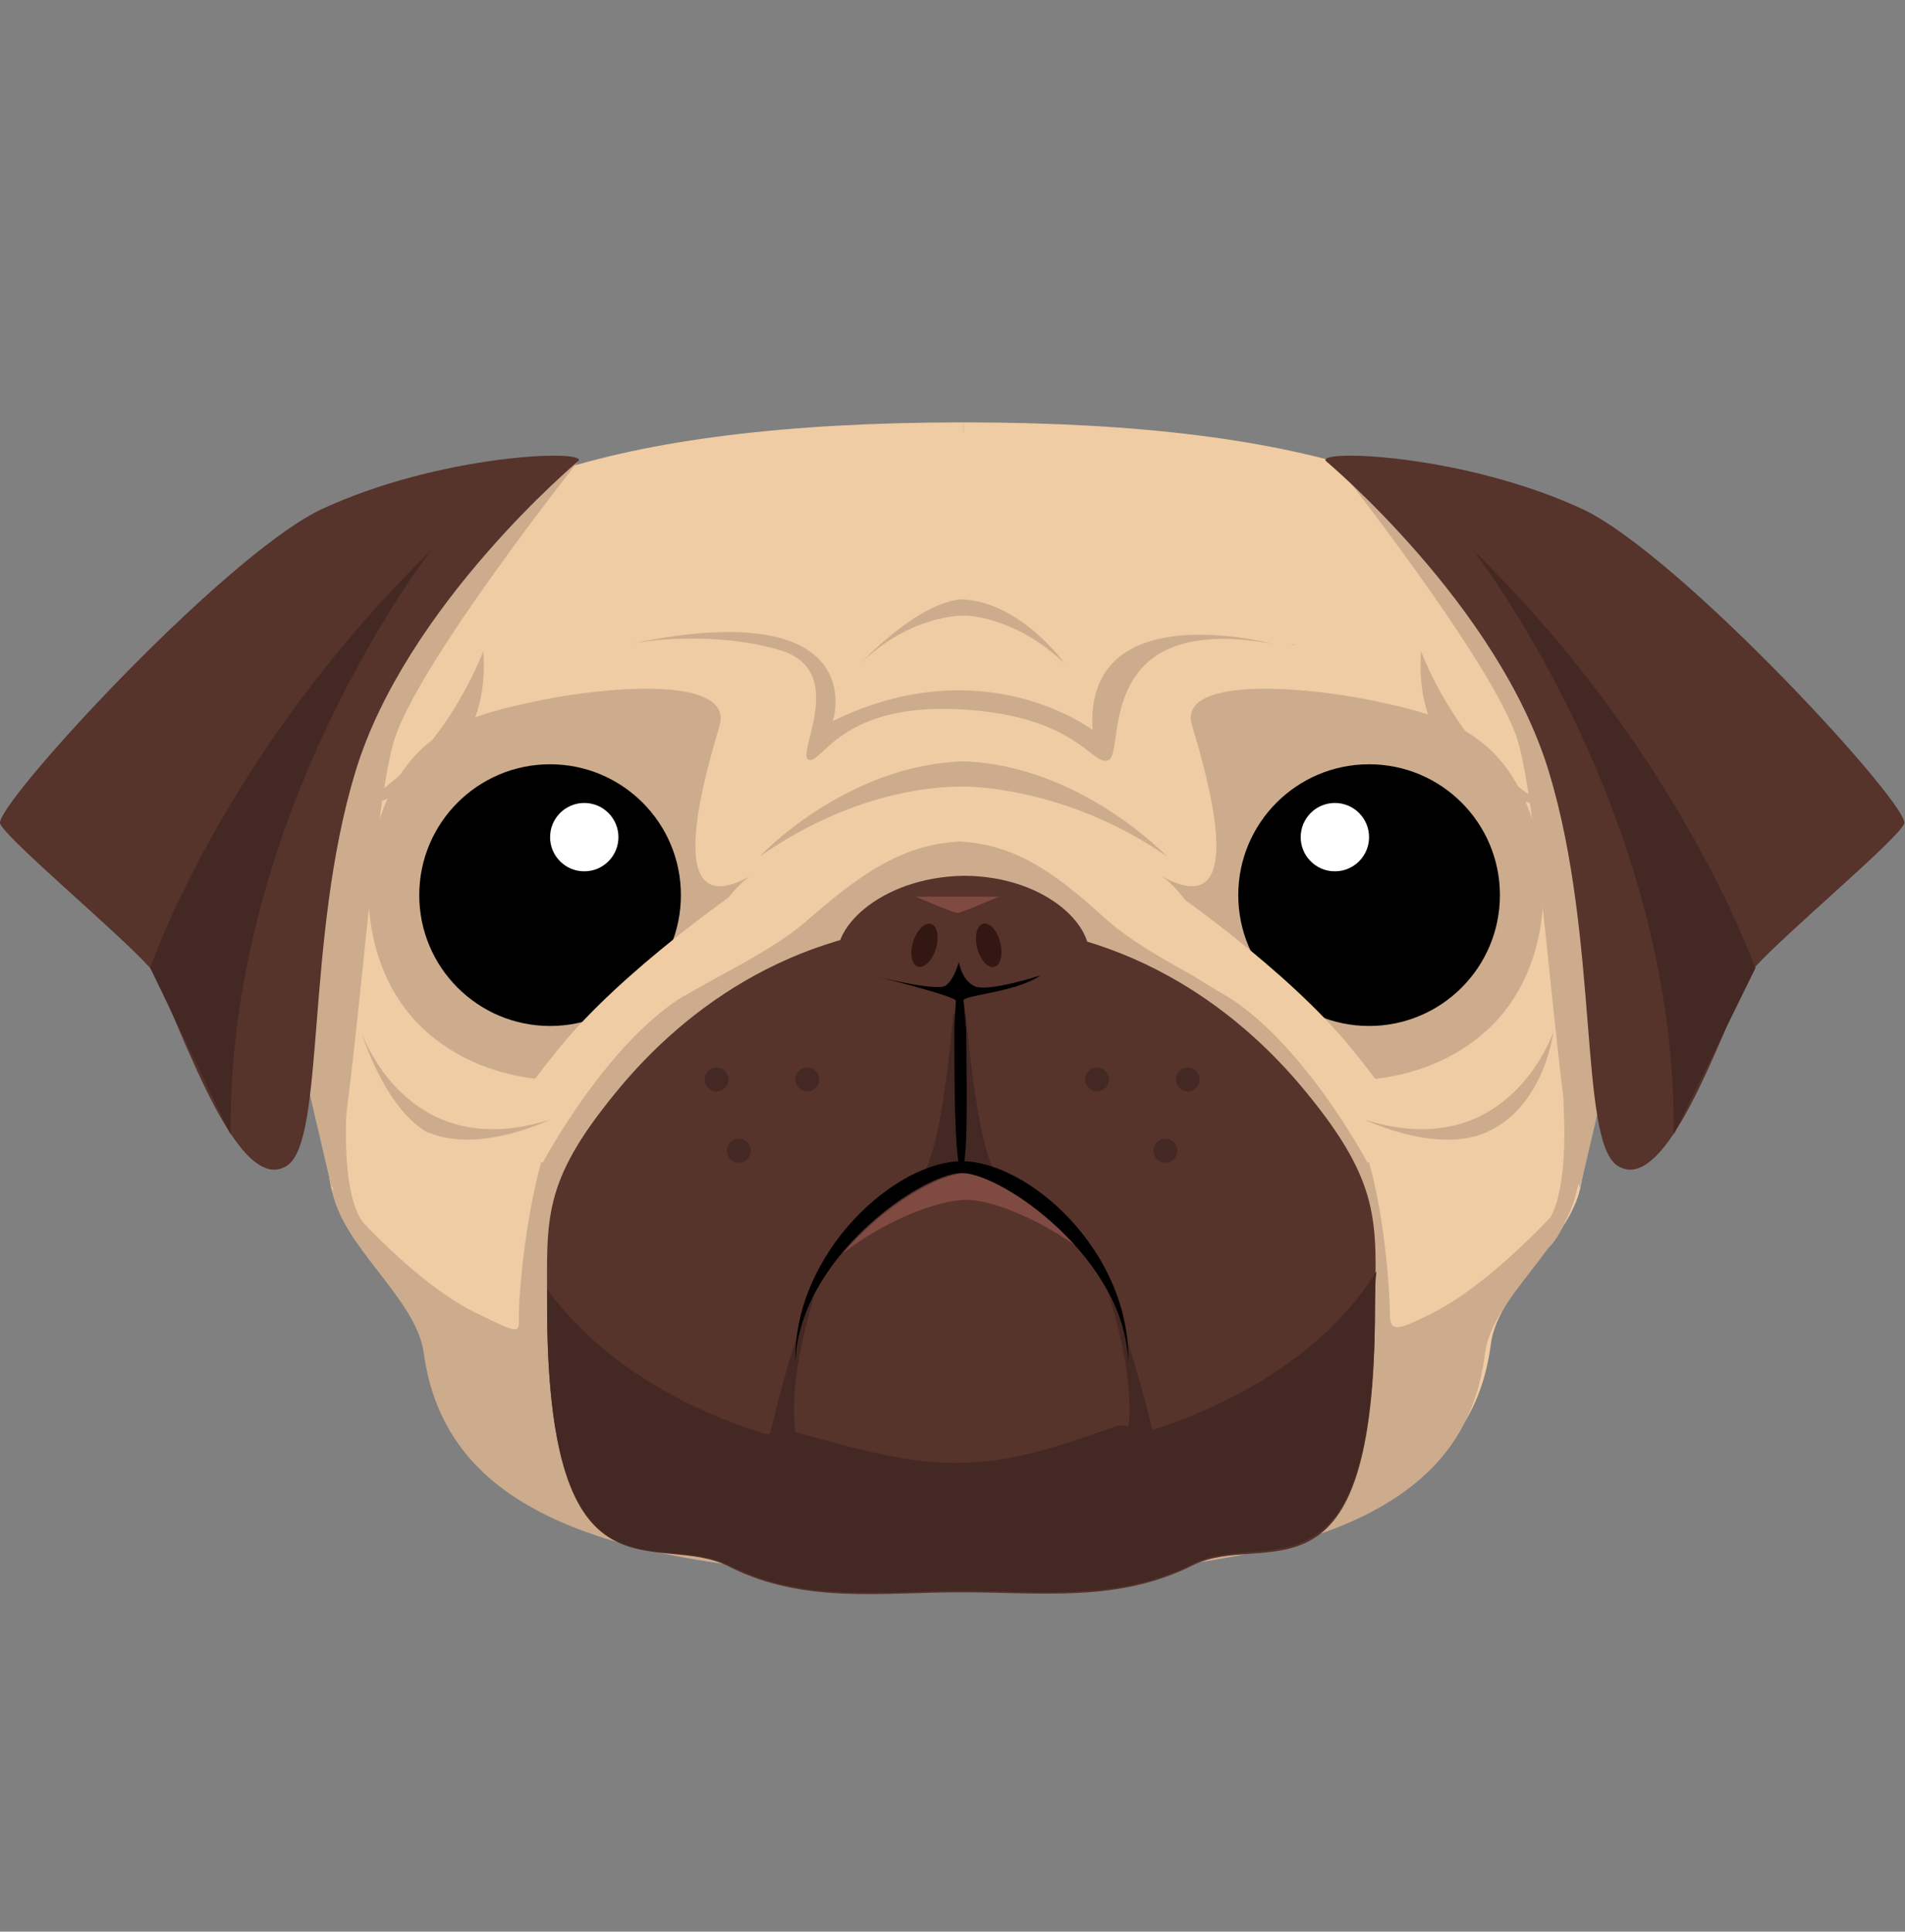 <?xml version="1.0" encoding="utf-8"?>
<!-- Generator: Adobe Illustrator 16.0.0, SVG Export Plug-In . SVG Version: 6.00 Build 0)  -->
<!DOCTYPE svg PUBLIC "-//W3C//DTD SVG 1.0//EN" "http://www.w3.org/TR/2001/REC-SVG-20010904/DTD/svg10.dtd">
<svg version="1.0" id="Layer_1" xmlns:x="http://ns.adobe.com/Extensibility/1.0/" xmlns:i="http://ns.adobe.com/AdobeIllustrator/10.0/" xmlns:graph="http://ns.adobe.com/Graphs/1.0/"
	 xmlns="http://www.w3.org/2000/svg" xmlns:xlink="http://www.w3.org/1999/xlink" x="0px" y="0px" width="59.25px"
	 height="60.068px" viewBox="0 0 59.25 60.068" enable-background="new 0 0 59.25 60.068" xml:space="preserve">
<rect x="0" y="0" width="59.25" height="60.068" fill="#808080" stroke="none"/>
<g>
	<path fill="#EFCCA3" d="M49.562,24.507c-0.092-2.035,0.187-3.837-0.739-5.364c-2.218-3.79-7.767-6.008-18.86-6.008v0.324H29.73
		h0.229v-0.324c-11.094,0-16.92,2.219-19.138,6.056c-0.878,1.572-0.787,3.329-0.925,5.363c-0.093,1.618-0.833,3.329-0.508,5.178
		c0.369,2.402,0.508,4.811,0.877,7.026c0.276,1.804,2.773,3.329,3.005,5.039c0.647,4.715,5.548,6.889,16.642,6.889v0.369h-0.276
		h0.046h0.276v-0.369c11.095,0,15.81-2.174,16.411-6.889c0.233-1.758,2.545-3.235,2.82-5.039c0.37-2.218,0.509-4.624,0.877-7.026
		C50.396,27.882,49.653,26.126,49.562,24.507z"/>
	<path fill="#CCAC8D" d="M29.777,26.171c1.985,0.046,3.375,1.294,4.668,2.45c1.527,1.34,4.112,2.266,5.18,3.421
		c1.063,1.153,2.448,2.311,2.957,4.112c0.511,1.805,0.647,4.116,0.647,4.717c0,0.602,0.321,0.463,1.247,0
		c2.175-1.063,4.576-3.932,4.576-3.932c-0.276,1.807-2.637,3.421-2.865,5.135c-0.556,4.715-5.132,6.979-16.457,6.979h-0.047l0,0
		h0.277"/>
	<path fill="#CCAC8D" d="M37.078,22.565c0.419,1.434,1.896,6.288-0.969,4.669c0,0,1.202,0.693,1.939,3.329
		c0.787,2.635,2.684,2.958,2.684,2.958s3.097,0.604,5.408-1.387c1.939-1.665,2.267-4.623,1.435-6.887
		c-0.834-2.221-2.312-2.913-4.484-3.375C40.916,21.363,36.571,20.947,37.078,22.565z"/>
	<g>
		<circle cx="42.582" cy="27.836" r="4.069"/>
		<circle fill="#FFFFFF" cx="41.518" cy="26.033" r="1.063"/>
	</g>
	<path fill="#EFCCA3" d="M36.386,27.65c0,0,3.65,2.497,5.641,4.947c1.986,2.451,1.939,2.914,1.939,2.914l-1.433,0.647
		c0,0-2.031-3.84-4.529-5.271c-2.542-1.433-2.818-2.635-2.818-2.635L36.386,27.65z"/>
	<path fill="#CCAC8D" d="M29.915,26.171c-1.988,0.046-3.468,1.294-4.809,2.45c-1.525,1.34-4.206,2.266-5.27,3.421
		c-1.063,1.153-2.496,2.311-3.005,4.112c-0.507,1.805-0.692,4.116-0.692,4.717c0,0.602,0.092,0.647-1.249,0
		c-2.172-1.019-4.576-3.932-4.576-3.932c0.277,1.807,2.635,3.421,2.866,5.135c0.646,4.715,5.224,6.979,16.55,6.979h0.047l0,0h0.185"
		/>
	<path fill="#56332B" d="M40.641,33.984c-2.222-2.729-5.78-5.269-10.727-5.269h-0.045l0,0c-4.946,0-8.507,2.541-10.725,5.269
		c-2.313,2.818-2.127,3.931-2.127,6.611c0,9.708,3.421,6.936,5.686,8.136c2.312,1.156,4.715,0.785,7.166,0.785l0,0h0.047
		c2.495,0,4.852,0.324,7.163-0.83c2.269-1.155,5.686,1.708,5.686-7.999C42.813,38.005,42.952,36.802,40.641,33.984z"/>
	<path fill="#442823" d="M29.683,31.119c0,0-0.324,4.483-0.97,5.359l1.202-0.275L29.683,31.119z"/>
	<path fill="#442823" d="M30.007,31.119c0,0,0.325,4.483,0.972,5.359l-1.202-0.275L30.007,31.119z"/>
	<path fill="#56332B" d="M26.124,30.055c-0.463-1.063,1.203-2.774,3.839-2.821c2.633,0,4.299,1.71,3.835,2.821
		c-0.462,1.109-2.126,1.434-3.835,1.479C28.297,31.487,26.586,31.164,26.124,30.055z"/>
	<path d="M29.962,31.119c0-0.188,1.569-0.232,2.401-0.786c0,0-1.711,0.554-2.079,0.321c-0.371-0.184-0.463-0.737-0.463-0.737
		s-0.139,0.554-0.416,0.737c-0.324,0.188-2.266-0.321-2.266-0.321s2.59,0.646,2.59,0.786c0,0.138-0.047,0.599-0.047,0.923
		c0,1.155,0,4.021,0.186,4.253c0.277,0.416,0.185-3.098,0.185-4.253C30.007,31.671,30.007,31.303,29.962,31.119z"/>
	<path fill="#7F4A41" d="M30.053,37.313c0.786,0,2.171,0.557,3.421,1.436c-1.201-1.344-2.636-2.27-3.421-2.27
		c-0.832,0-2.588,1.02-3.837,2.497C27.511,37.959,29.175,37.313,30.053,37.313z"/>
	<path fill="#442823" d="M29.73,45.495c-1.758,0-3.468-0.557-5.039-0.973c-0.325-0.094-0.648,0.141-0.972,0.047
		c-2.913-0.926-5.27-2.495-6.704-4.482c0,0.139,0,0.323,0,0.463c0,9.707,3.421,6.98,5.686,8.136
		c2.312,1.156,4.715,0.785,7.166,0.785l0,0h0.047c2.496,0,4.853,0.323,7.164-0.832c2.267-1.156,5.686,1.666,5.686-8.042
		c0-0.371,0-0.74,0.048-1.063c-1.341,2.171-3.792,3.884-6.841,4.896c-0.278,0.094-0.926-0.138-1.204-0.091
		C33.107,44.894,31.625,45.495,29.73,45.495z"/>
	<path fill="#442823" d="M25.338,40.271c0,0-1.156,3.469-0.371,4.992L23.904,44.8C23.906,44.8,24.691,41.287,25.338,40.271z"/>
	<path fill="#442823" d="M34.489,40.271c0,0,1.158,3.469,0.371,4.992l1.063-0.463C35.926,44.8,35.094,41.287,34.489,40.271z"/>
	<path fill="#CCAC8D" d="M22.38,22.565c-0.417,1.434-1.895,6.288,0.971,4.669c0,0-1.202,0.693-1.941,3.329
		c-0.74,2.635-2.681,2.958-2.681,2.958s-3.097,0.604-5.408-1.387c-1.943-1.665-2.267-4.623-1.435-6.887
		c0.833-2.267,2.313-2.913,4.484-3.375C18.542,21.363,22.842,20.947,22.38,22.565z"/>
	<path d="M29.915,36.479c1.248,0,5.132,2.686,5.179,5.965c0-0.048,0-0.094,0-0.186c0-3.421-3.146-6.148-5.179-6.148
		c-2.034,0-5.178,2.774-5.178,6.148c0,0.047,0,0.092,0,0.186C24.783,39.161,28.666,36.479,29.915,36.479z"/>
	<g>
		
			<ellipse transform="matrix(0.25 0.968 -0.968 0.25 51.53 -7.726)" fill="#331712" cx="30.753" cy="29.408" rx="0.693" ry="0.369"/>
		
			<ellipse transform="matrix(-0.296 0.955 -0.955 -0.296 65.351 10.644)" fill="#331712" cx="28.752" cy="29.41" rx="0.694" ry="0.369"/>
	</g>
	<g>
		<circle cx="17.109" cy="27.836" r="4.069"/>
		<circle fill="#FFFFFF" cx="18.172" cy="26.033" r="1.063"/>
	</g>
	<g>
		<path fill="#7F4A41" d="M31.116,27.882c0-0.046-1.063,0.462-1.34,0.508c-0.277-0.046-1.343-0.554-1.343-0.508c0,0,0.88,0,1.343,0
			S31.116,27.882,31.116,27.882z"/>
	</g>
	<path fill="#EFCCA3" d="M23.028,27.65c0,0-3.653,2.497-5.64,4.947c-1.988,2.451-1.941,2.914-1.941,2.914l1.433,0.647
		c0,0,2.035-3.84,4.53-5.271c2.497-1.433,2.82-2.635,2.82-2.635L23.028,27.65z"/>
	<path fill="#CCAC8D" d="M15.03,20.254c0,0-1.249,3.421-4.023,4.852C11.006,25.108,15.352,24.598,15.03,20.254z"/>
	<path fill="#CCAC8D" d="M44.199,20.254c0,0,1.25,3.421,4.02,4.852C48.221,25.108,43.878,24.598,44.199,20.254z"/>
	<path fill="#CCAC8D" d="M36.295,26.633c0,0-2.728-2.866-6.38-2.958l0,0c-0.047,0,0.092,0,0.047,0c-0.047,0,0.045,0,0.045,0l0,0
		c-3.699,0.092-6.379,2.958-6.379,2.958c3.188-2.219,5.917-2.173,6.379-2.173l0,0l0,0l0,0l0,0
		C29.962,24.461,33.107,24.415,36.295,26.633z"/>
	<path fill="#CCAC8D" d="M33.107,20.624c0,0-1.39-1.942-3.238-1.988l0,0h0.045h0.048l0,0c-1.388,0.046-3.191,1.988-3.191,1.988
		c1.573-1.526,3.191-1.48,3.191-1.48l0,0l0,0l0,0l0,0C29.962,19.144,31.488,19.098,33.107,20.624z"/>
	<path fill="#CCAC8D" d="M17.109,34.815c0,0-2.172,1.064-3.744,0.416l0,0H13.32l0,0l0,0c-1.389-0.785-2.082-3.144-2.082-3.144
		S12.625,36.248,17.109,34.815z"/>
	<path fill="#CCAC8D" d="M42.443,34.815c0,0,2.172,1.064,3.744,0.416l0,0l0,0l0,0l0,0c1.85-0.785,2.127-3.144,2.127-3.144
		S46.927,36.248,42.443,34.815z"/>
	<g>
		<path fill="#CCAC8D" d="M19.605,20.023c1.203-0.229,3.19-0.278,4.763,0.231c1.987,0.691,0.37,3.234,0.786,3.374
			c0.416,0.139,0.97-1.756,4.668-1.572c3.745,0.185,4.161,1.849,4.669,1.572c0.511-0.277-0.508-4.624,5.087-3.606
			c0,0-5.872-1.573-5.595,2.681c0,0-3.374-2.588-8.091-0.275C25.938,22.427,27.14,18.45,19.605,20.023z"/>
	</g>
	<path fill="#CCAC8D" d="M40.085,20.023c0.092,0,0.139,0.046,0.188,0.046C40.317,20.069,40.224,20.023,40.085,20.023z"/>
	<path fill="#CCAC8D" d="M40.085,20.023L40.085,20.023L40.085,20.023z"/>
	<path fill="#CCAC8D" d="M17.989,14.337c0,0-4.993,6.288-5.732,8.689c-0.739,2.451-1.295,12.483-1.941,13.914l-2.312-9.892
		l4.252-10.31L17.989,14.337z"/>
	<path fill="#CCAC8D" d="M41.473,14.337c0,0,4.99,6.288,5.73,8.689c0.738,2.451,1.296,12.483,1.941,13.914l2.312-9.892L47.203,16.74
		L41.473,14.337z"/>
	<path fill="#56332B" d="M41.239,14.337c0,0,5.363,4.482,6.935,9.661c1.572,5.178,0.928,11.466,2.13,12.25
		c1.708,1.109,3.65-5.5,4.298-6.193c1.018-1.11,4.394-3.929,4.623-4.439c0.23-0.507-6.843-8.226-9.938-9.753
		C45.541,14.105,40.916,13.968,41.239,14.337z"/>
	<path fill="#442823" d="M45.819,17.11c0,0,6.332,8.09,6.24,18.167l2.542-5.178C54.557,30.101,52.335,23.49,45.819,17.11z"/>
	<path fill="#56332B" d="M17.989,14.337c0,0-5.363,4.482-6.935,9.661c-1.573,5.178-0.925,11.466-2.126,12.25
		c-1.711,1.109-3.652-5.5-4.3-6.193c-1.017-1.11-4.392-3.929-4.623-4.439c-0.231-0.507,6.842-8.226,9.938-9.753
		C13.688,14.105,18.311,13.968,17.989,14.337z"/>
	<path fill="#442823" d="M13.412,17.11c0,0-6.333,8.09-6.241,18.167L4.674,30.1C4.673,30.101,6.893,23.49,13.412,17.11z"/>
	<path fill="#CCAC8D" d="M9.991,35.464c0,0,0.46,2.495,1.2,3.282c0.74,0.782,0.23-0.604,0.23-0.604s-0.784-0.416-0.646-3.604
		C10.915,31.35,9.991,35.464,9.991,35.464z"/>
	<path fill="#CCAC8D" d="M49.423,35.464c0,0-0.464,2.495-1.202,3.282c-0.737,0.782-0.229-0.604-0.229-0.604s0.784-0.416,0.646-3.604
		C48.499,31.35,49.423,35.464,49.423,35.464z"/>
	<g>
		<circle fill="#442823" cx="25.107" cy="33.567" r="0.37"/>
		<circle fill="#442823" cx="22.98" cy="35.786" r="0.37"/>
		<circle fill="#442823" cx="22.287" cy="33.567" r="0.37"/>
	</g>
	<g>
		<circle fill="#442823" cx="34.121" cy="33.567" r="0.37"/>
		<circle fill="#442823" cx="36.248" cy="35.786" r="0.37"/>
		<circle fill="#442823" cx="36.941" cy="33.567" r="0.37"/>
	</g>
</g>
</svg>
